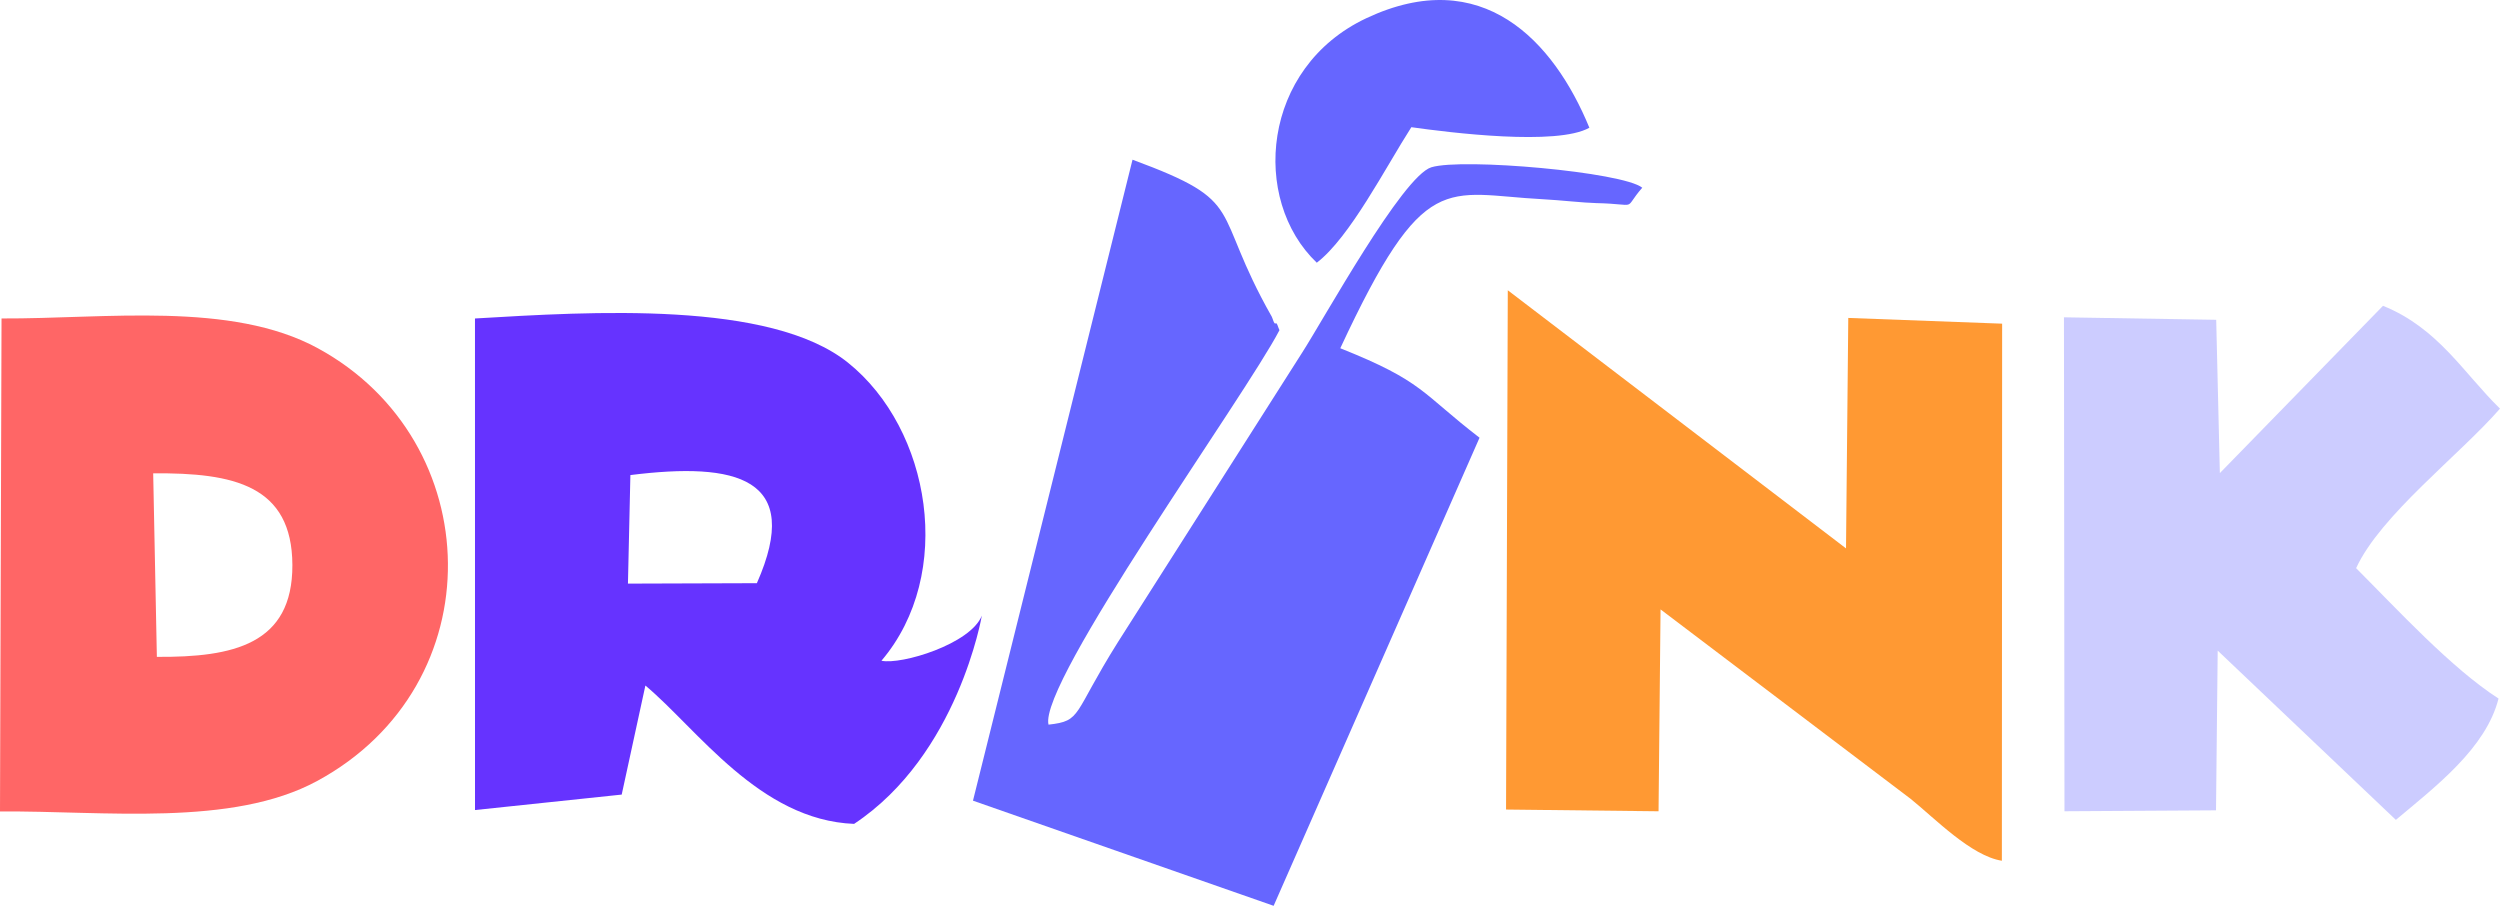 <?xml version="1.0" encoding="UTF-8"?>
<!DOCTYPE svg PUBLIC "-//W3C//DTD SVG 1.1//EN" "http://www.w3.org/Graphics/SVG/1.1/DTD/svg11.dtd">
<!-- Creator: CorelDRAW -->
<svg xmlns="http://www.w3.org/2000/svg" xml:space="preserve" width="37.952mm" height="13.751mm" version="1.1" style="shape-rendering:geometricPrecision; text-rendering:geometricPrecision; image-rendering:optimizeQuality; fill-rule:evenodd; clip-rule:evenodd"
viewBox="0 0 4368.3 1582.75"
 xmlns:xlink="http://www.w3.org/1999/xlink"
 xmlns:xodm="http://www.corel.com/coreldraw/odm/2003">
 <defs>
  <style type="text/css">
   <![CDATA[
    .fil1 {fill:#6633FF}
    .fil0 {fill:#6666FF}
    .fil4 {fill:#CCCCFF}
    .fil3 {fill:#FF6666}
    .fil2 {fill:#FF9933}
   ]]>
  </style>
 </defs>
 <g id="Layer_x0020_1">
  <g id="_105553316583616">
   <path class="fil0" d="M1832.09 1266.21c-17.63,-72.87 343.4,-573.57 403.54,-689.27 -2.2,-3.98 -4.19,-14.21 -6.78,-11.86 -2.56,2.33 -5.16,-9.07 -6.65,-11.68 -108.61,-191.33 -39.79,-199.14 -243.33,-274.35l-278.78 1119.99 525.34 183.71 359.78 -817.9c-102.09,-78.56 -97.34,-98.15 -243.32,-156.34 147.35,-316.28 183.19,-269.3 353.47,-260.42 29.76,1.55 71.71,6.32 93.61,6.8 77.36,1.69 44.93,14.09 80.57,-26.89 -34.1,-27.53 -313.88,-52.31 -368.44,-35.73 -50.53,15.35 -188.24,265.7 -226.43,324.84l-321.53 505.24c-79.68,127.05 -62.06,137.24 -121.03,143.85z"/>
   <path class="fil0" d="M2300.84 459.04c57.71,-44 120.61,-167.26 165.24,-236.79 66.72,9.38 254.43,32.99 311.06,0.93 -62.5,-152.06 -187.42,-286.52 -389.65,-191.38 -183.39,86.29 -202.15,317.14 -86.65,427.24z"/>
  </g>
  <path class="fil1" d="M1101.49 830.11c184.78,-23.13 302.79,4.01 221.01,188.9l-225.27 0.75 4.26 -189.65zm-271.51 585.3l256.34 -27.01 41.38 -190.54c90.51,75.57 199.4,235.17 364.68,241.74 181.98,-120.52 223.22,-363.94 223.22,-363.94 -19.57,49.75 -140.78,86.29 -175.43,78.88 128.83,-151.59 86.45,-404.71 -58.56,-520.91 -135.91,-108.9 -448.88,-89.12 -651.67,-77.13l0.05 858.91z"/>
  <path class="fil2" d="M2631.55 1414.54l266.46 3.03 3.5 -352.74 437.29 331.26c42.26,34.14 105.47,99.54 159.1,107.91l0.47 -938.45 -268.84 -10.01 -3.95 402.69 -591 -451.05 -3.03 907.39z"/>
  <path class="fil3" d="M274.09 1147.75l-6.42 -320.68c140.61,-1.25 242.72,20.96 243.22,160.17 0.48,138.89 -103.66,161.43 -236.79,160.51zm-274.1 270.13c182.25,-1.35 405.06,27.53 554.18,-53.26 310.43,-168.17 298.53,-594.27 1.1,-756.18 -151.59,-82.5 -371.37,-51.15 -552.6,-51.98l-2.68 861.42z"/>
  <path class="fil4" d="M3878.8 826.68l-6.38 -267.89 -266.03 -4.34 0.91 863.08 264.79 -1.61 2.94 -279.1 311.32 295.77c69.65,-58.49 157.44,-125.19 179.41,-212 -82.09,-52.67 -176.67,-155.48 -248.86,-227.82 42.26,-92.28 181.45,-198.3 251.41,-278.76 -63.24,-61.54 -107.86,-140.75 -204.44,-179.65l-285.07 292.32z"/>
 </g>
</svg>
